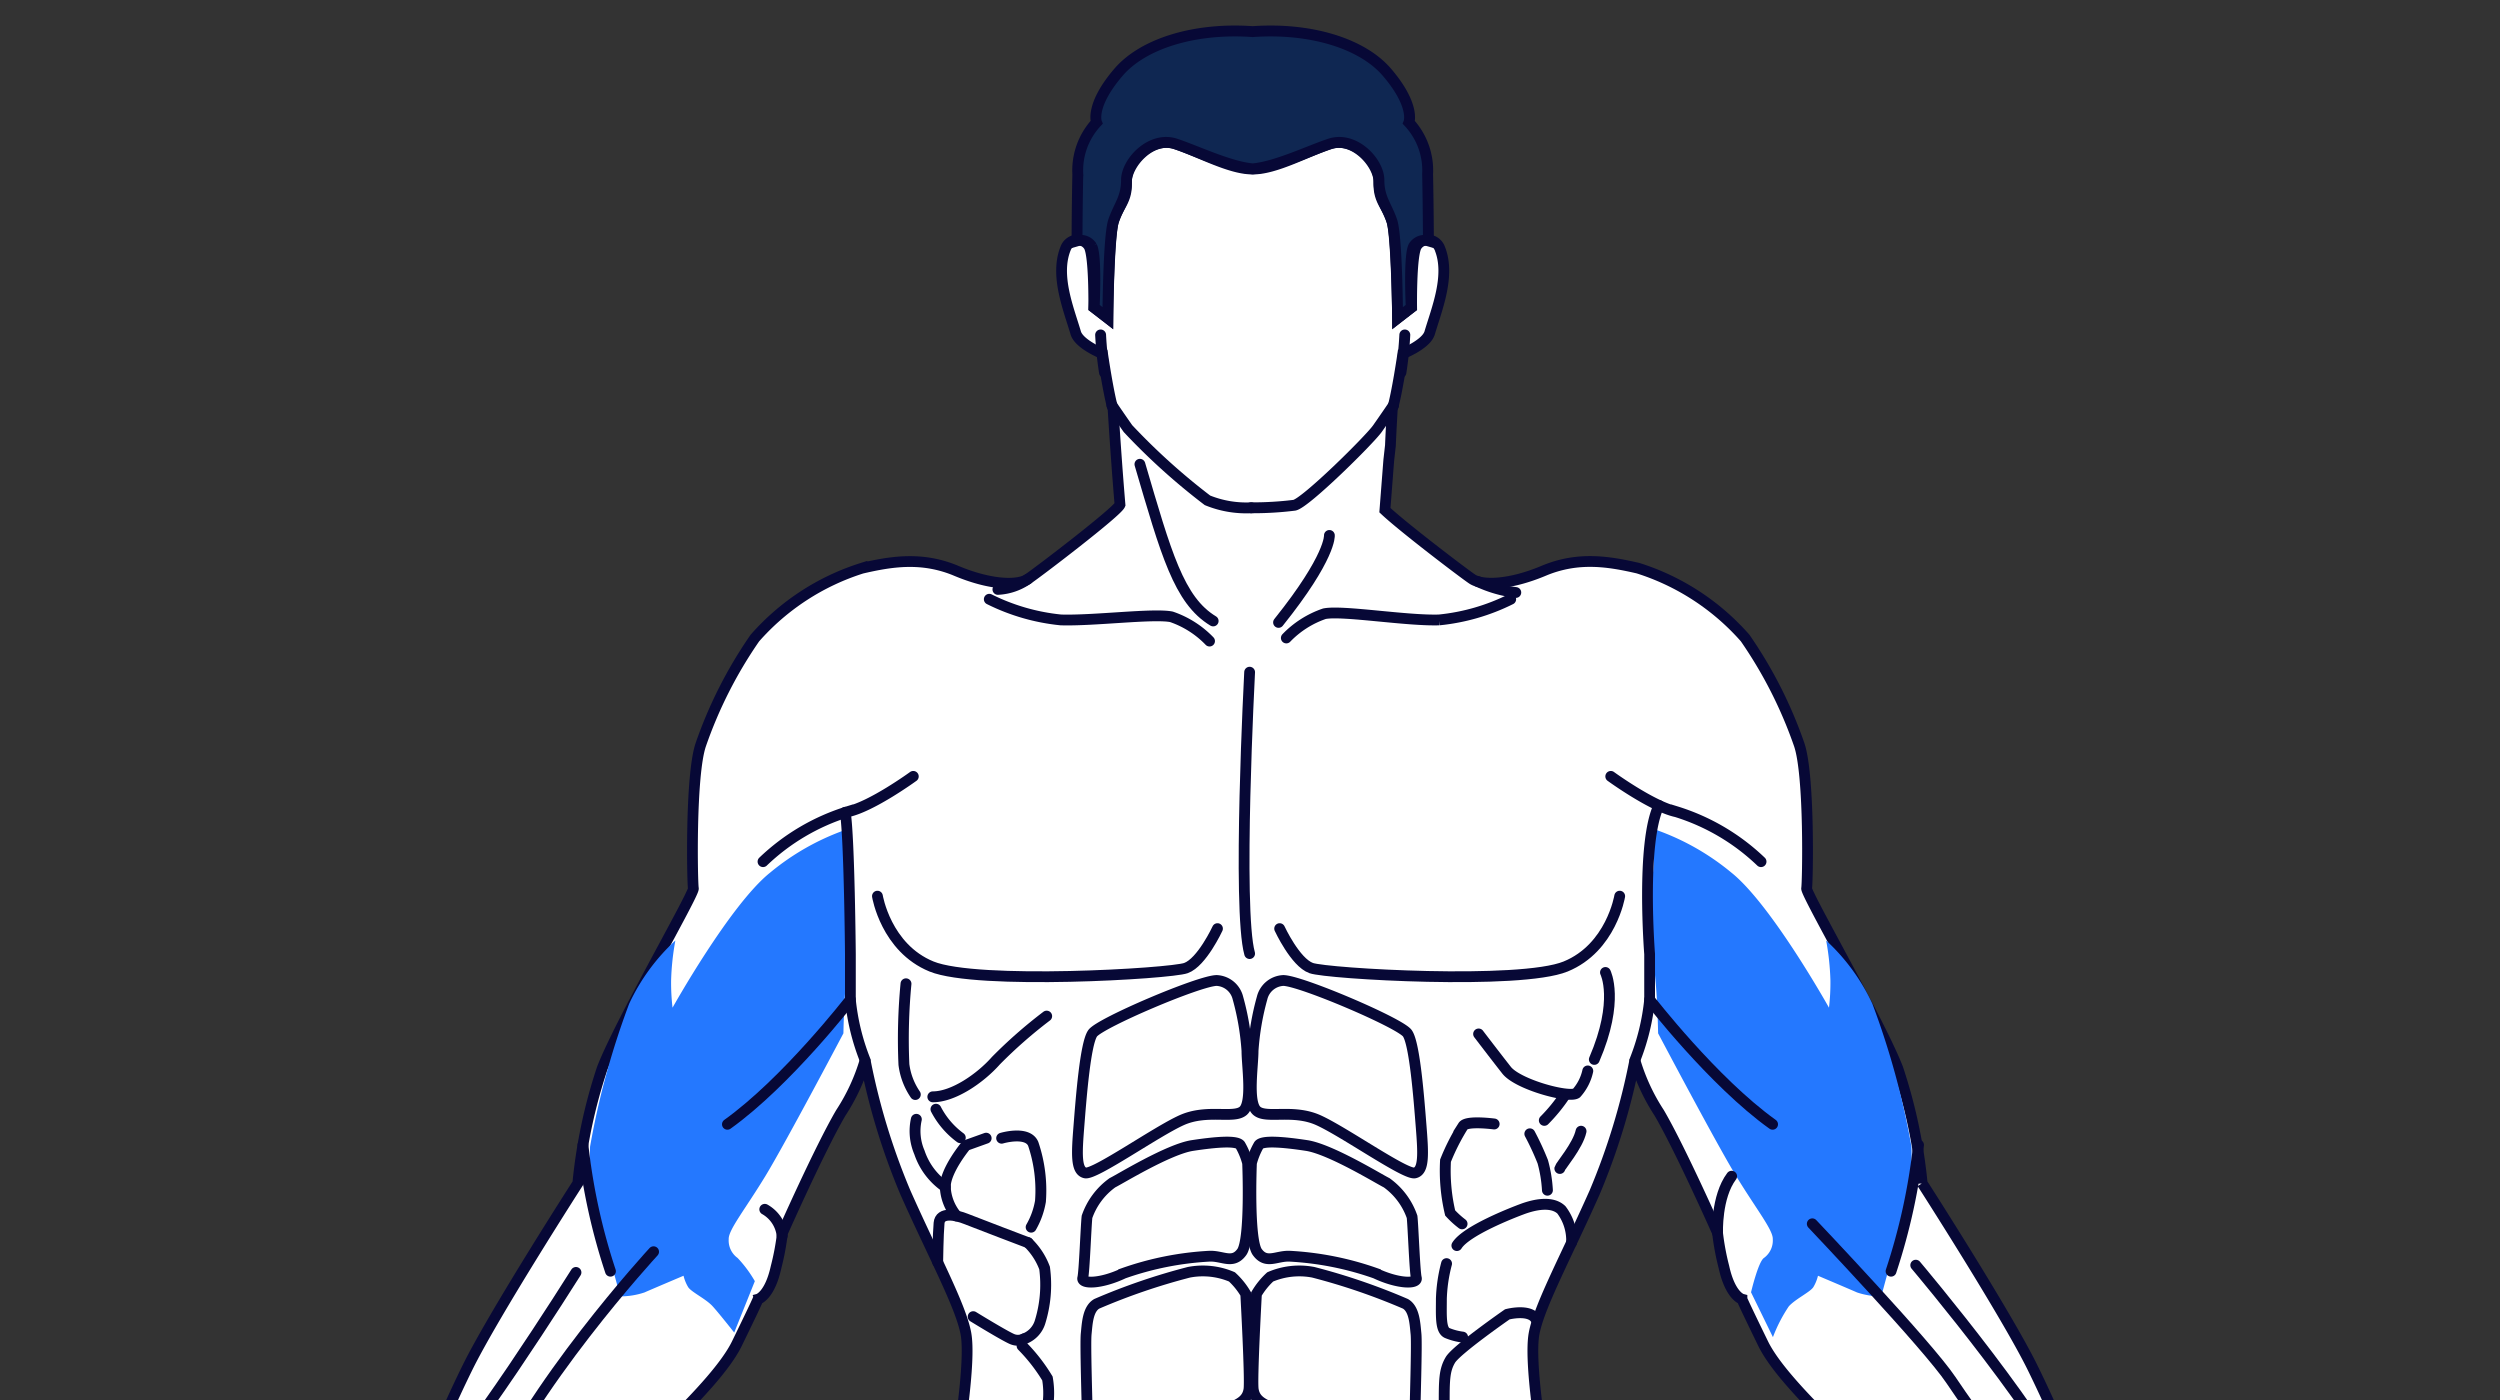 <svg id="Layer_1" data-name="Layer 1" xmlns="http://www.w3.org/2000/svg" xmlns:xlink="http://www.w3.org/1999/xlink" width="200" height="112" viewBox="0 0 200 112"><rect x="0" y="0" width="200" height="112" fill="#333333" stroke="none"/><defs><style>.cls-1,.cls-10,.cls-11,.cls-4,.cls-6,.cls-8,.cls-9{fill:none;}.cls-2{clip-path:url(#clip-path);}.cls-3{fill:#fff;}.cls-3,.cls-5,.cls-7{fill-rule:evenodd;}.cls-10,.cls-11,.cls-4,.cls-6,.cls-8,.cls-9{stroke:#070836;stroke-linecap:round;stroke-miterlimit:2.613;}.cls-4{stroke-width:0.862px;}.cls-5{fill:#2478ff;}.cls-6{stroke-width:0.864px;}.cls-7{fill:#0f2752;}.cls-8{stroke-width:0.871px;}.cls-9{stroke-width:0.864px;}.cls-10{stroke-width:0.871px;}.cls-11{stroke-width:0.871px;}</style><clipPath id="clip-path"><rect class="cls-1" x="-1.847" y="-7.274" width="203.694" height="190.106"/></clipPath></defs><g class="cls-2"><path class="cls-3" d="M34.388,116.129v0m131.224,0v0M89.6,40.378c-.242.586-6.573,5.414-7.374,5.949-.806.538-2.968.496-5.725-.662s-5.213-.745-7.546-.207a19.052,19.052,0,0,0-8.566,5.587,35.174,35.174,0,0,0-4.326,8.525c-.848,2.483-.678,11.091-.594,11.505s-5.852,10.677-7.294,14.401a41.747,41.747,0,0,0-1.951,9.187s-6.701,10.429-8.821,14.733c-1.341,2.723-2.411,5.247-3.015,6.734-.947,1.52-5.392,8.162-5.894,8.604-.125-.044-.182-.062-.182-.062a18.082,18.082,0,0,1-1.885.458,2.977,2.977,0,0,0-1.47.637c-.528.365-1.916,1.125-1.916,1.125s-3.391,1.253-4.165,1.495a24.18,24.18,0,0,0-4.404,3.194,12.938,12.938,0,0,1-3.822,1.935c-.871.242-2.662.29-2.855.678a3.442,3.442,0,0,0,1.016,3c.968.678,1.839,1.5,3.726.678s3.436-1.5,3.436-1.5a25.637,25.637,0,0,1-1.065,3.823c-.435.823-3.338,5.274-4.113,6.581s-3,5.081-3.146,6.388.388,1.597,1.5,1.742,2.371-1.113,2.952-2.081,5.565-8.662,5.565-8.662-6.388,11.371-6.581,12.533-.242,2.129,1.452,2.226,2.226-1.984,2.759-2.952,5.614-9.775,5.614-9.775-5.372,10.114-5.517,11.372.871,1.79,2.081,1.403,2.625-2.854,2.951-3.629,2.654-5.263,3.633-7.154v.344c-.847,2.123-2.971,6.786-2.084,7.633s2.248-1.445,3.134-2.889c.087-.142.211-.347.363-.599,1.016-1.642,3.955-6.567,5.201-8.725.25-.414,1.404-2.316,1.886-3.039.094-.141.245-.374.436-.671.655-.984,1.403-2.132,2.105-3.326.372-.632.74-1.282,1.085-1.907.123-.217.235-.421.333-.605l.037-.069c.933-1.716,1.635-3.113,1.698-3.24l.001-.001.008-.012c.096-.079,2.272-1.893,2.669-3.398q.056-.213.102-.4a75.805,75.805,0,0,1,5.363-6.38c3.987-4.138,10.857-9.932,12.553-13.408s1.696-3.559,1.696-3.559.933-.248,1.442-2.566a20.064,20.064,0,0,0,.509-2.731s2.969-6.704,4.665-9.601a15.867,15.867,0,0,0,1.951-4.221A53.486,53.486,0,0,0,72.434,95.407c2.205,4.966,4.411,9.022,4.835,11.256s-.594,8.608-1.188,12.001a30.862,30.862,0,0,1-1.298,5.224l.117,1.728c-.99,2.297-3.053,7.116-3.305,12.039-.308,6.004-3.695,16.166-4.926,22.015s-1.848,10.373-1.848,10.373h33.87s-.308-4.446-.308-5.446-.385-1.693,0-2.694A10.624,10.624,0,0,1,100,159.518a10.63,10.63,0,0,1,1.616,2.386c.385,1.001,0,1.694,0,2.694s-.308,5.446-.308,5.446h33.87s-.616-4.523-1.848-10.373-4.618-16.011-4.926-22.015c-.252-4.923-2.315-9.742-3.305-12.039l-.265-2.354s-.322-1.205-.916-4.598-1.611-9.767-1.187-12.001,2.629-6.29,4.835-11.256a53.486,53.486,0,0,0,3.223-10.594,15.864,15.864,0,0,0,1.951,4.221c1.696,2.897,4.665,9.601,4.665,9.601a20.068,20.068,0,0,0,.509,2.731c.509,2.317,1.442,2.566,1.442,2.566s0,.083,1.696,3.559,8.566,9.27,12.553,13.408a75.75,75.75,0,0,1,5.363,6.38q.047.187.102.4c.396,1.505,2.573,3.319,2.669,3.398l.008.012.001.001c.064.127.766,1.525,1.698,3.24l.037.069c.098.184.21.388.333.605.346.625.713,1.275,1.085,1.907.702,1.194,1.45,2.342,2.105,3.326.19.297.342.53.436.671.483.723,1.636,2.626,1.886,3.039,1.245,2.158,4.184,7.083,5.201,8.725.152.252.276.457.363.599.886,1.445,2.247,3.736,3.134,2.889s-1.236-5.509-2.084-7.633v-.344c.979,1.891,3.306,6.38,3.633,7.154s1.742,3.242,2.951,3.629,2.226-.145,2.081-1.403-5.517-11.372-5.517-11.372,5.082,8.807,5.614,9.775,1.065,3.049,2.759,2.952,1.645-1.065,1.452-2.226-6.581-12.533-6.581-12.533,4.984,7.694,5.565,8.662,1.839,2.226,2.952,2.081,1.645-.436,1.5-1.742-2.371-5.081-3.146-6.388-3.678-5.758-4.113-6.581a25.625,25.625,0,0,1-1.065-3.823s1.548.677,3.436,1.5,2.758,0,3.726-.678a3.442,3.442,0,0,0,1.016-3c-.193-.387-1.984-.435-2.855-.678a12.94,12.94,0,0,1-3.822-1.935,24.172,24.172,0,0,0-4.404-3.194c-.774-.242-4.166-1.495-4.166-1.495s-1.388-.76-1.916-1.125a2.977,2.977,0,0,0-1.47-.637,18.085,18.085,0,0,1-1.885-.458s-.056.018-.182.062c-.502-.441-4.948-7.084-5.894-8.604-.605-1.487-1.674-4.011-3.015-6.734-2.12-4.304-8.821-14.733-8.821-14.733a41.747,41.747,0,0,0-1.951-9.187c-1.442-3.724-7.379-13.988-7.294-14.401s.255-9.022-.594-11.505a35.174,35.174,0,0,0-4.326-8.525,19.052,19.052,0,0,0-8.566-5.587c-2.332-.538-4.789-.952-7.546.207s-4.919,1.2-5.725.662c-.694-.463-5.543-4.152-6.981-5.509l.31-3.997.132-1.173c.061-1.467.151-2.898.151-2.898.381-1.263.844-4.452.844-4.452s1.877-.751,2.145-1.663c.552-1.876,1.685-4.594.81-6.757a1.041,1.041,0,0,0-1.877-.161c-.429.804-.375,4.88-.375,4.88l-1.127.858s-.081-6.543-.457-7.777-1.084-1.608-1.031-3.056-1.939-3.755-3.923-3.112c-1.775.576-4.412,2.053-6.178,2.012-1.765.04-4.402-1.436-6.177-2.012-1.984-.644-3.977,1.663-3.923,3.112s-.656,1.823-1.032,3.056-.457,7.777-.457,7.777l-1.126-.858s.054-4.076-.376-4.88a1.041,1.041,0,0,0-1.877.161c-.875,2.163.258,4.881.81,6.757.268.912,2.145,1.663,2.145,1.663s.463,3.189.844,4.452C89.208,35.301,89.384,37.831,89.6,40.378Z"/><path class="cls-4" d="M34.388,116.129v0m131.224,0v0M89.6,40.378c-.242.586-6.573,5.414-7.374,5.949-.806.538-2.968.496-5.725-.662s-5.213-.745-7.546-.207a19.052,19.052,0,0,0-8.566,5.587,35.174,35.174,0,0,0-4.326,8.525c-.848,2.483-.678,11.091-.594,11.505s-5.852,10.677-7.294,14.401a41.747,41.747,0,0,0-1.951,9.187s-6.701,10.429-8.821,14.733c-1.341,2.723-2.411,5.247-3.015,6.734-.947,1.52-5.392,8.162-5.894,8.604-.125-.044-.182-.062-.182-.062a18.082,18.082,0,0,1-1.885.458,2.976,2.976,0,0,0-1.47.637c-.528.365-1.916,1.125-1.916,1.125s-3.391,1.253-4.165,1.495a24.18,24.18,0,0,0-4.404,3.194,12.938,12.938,0,0,1-3.822,1.935c-.871.242-2.662.29-2.855.678a3.442,3.442,0,0,0,1.016,3c.968.678,1.839,1.5,3.726.678s3.436-1.5,3.436-1.5a25.637,25.637,0,0,1-1.065,3.823c-.435.823-3.338,5.274-4.113,6.581s-3,5.081-3.146,6.388.388,1.597,1.5,1.742,2.371-1.113,2.952-2.081,5.565-8.662,5.565-8.662-6.388,11.371-6.581,12.533-.242,2.129,1.452,2.226,2.226-1.984,2.759-2.952,5.614-9.775,5.614-9.775-5.372,10.114-5.517,11.372.871,1.79,2.081,1.403,2.625-2.854,2.951-3.629,2.654-5.263,3.633-7.154v.344c-.847,2.123-2.971,6.786-2.084,7.633s2.248-1.445,3.134-2.889c.087-.142.211-.347.363-.599,1.016-1.642,3.955-6.567,5.201-8.725.25-.414,1.404-2.316,1.886-3.039.094-.141.245-.374.436-.671.655-.984,1.403-2.132,2.105-3.326.372-.632.74-1.282,1.085-1.907.123-.217.235-.421.333-.605l.037-.069c.933-1.716,1.635-3.113,1.698-3.24l.001-.001.008-.012c.096-.079,2.272-1.893,2.669-3.398.037-.142.071-.275.102-.4a75.805,75.805,0,0,1,5.363-6.38c3.987-4.138,10.857-9.932,12.553-13.408s1.696-3.559,1.696-3.559.933-.248,1.442-2.566a20.064,20.064,0,0,0,.509-2.731s2.969-6.704,4.665-9.601a15.862,15.862,0,0,0,1.951-4.221A53.486,53.486,0,0,0,72.434,95.407c2.205,4.966,4.411,9.022,4.835,11.256s-.594,8.608-1.188,12.001a30.862,30.862,0,0,1-1.298,5.224l.117,1.728c-.99,2.297-3.053,7.116-3.305,12.039-.308,6.004-3.695,16.166-4.926,22.016s-1.848,10.373-1.848,10.373h33.87s-.308-4.446-.308-5.446-.385-1.693,0-2.694A10.621,10.621,0,0,1,100,159.518a10.63,10.63,0,0,1,1.616,2.386c.385,1.001,0,1.694,0,2.694s-.308,5.446-.308,5.446h33.87s-.616-4.523-1.848-10.373-4.618-16.011-4.926-22.016c-.252-4.923-2.315-9.741-3.305-12.039l-.265-2.354s-.322-1.205-.916-4.598-1.611-9.767-1.187-12.001,2.629-6.29,4.835-11.256a53.486,53.486,0,0,0,3.223-10.594,15.864,15.864,0,0,0,1.951,4.221c1.696,2.897,4.665,9.601,4.665,9.601a20.068,20.068,0,0,0,.509,2.731c.509,2.317,1.442,2.566,1.442,2.566s0,.083,1.696,3.559,8.566,9.27,12.553,13.408a75.767,75.767,0,0,1,5.363,6.38c.031.125.065.258.102.4.396,1.505,2.573,3.319,2.669,3.398l.008.012.001.001c.064.127.766,1.525,1.698,3.24l.037.069c.098.184.21.388.333.605.346.625.713,1.275,1.085,1.907.702,1.194,1.45,2.342,2.105,3.326.19.297.341.53.436.671.483.723,1.636,2.626,1.886,3.039,1.245,2.158,4.184,7.083,5.201,8.725.152.252.276.457.363.599.886,1.445,2.247,3.736,3.134,2.889s-1.236-5.509-2.084-7.633v-.344c.979,1.891,3.306,6.38,3.633,7.154s1.742,3.242,2.951,3.629,2.226-.145,2.081-1.403-5.517-11.372-5.517-11.372,5.082,8.807,5.614,9.775,1.065,3.049,2.759,2.952,1.645-1.065,1.452-2.226-6.581-12.533-6.581-12.533,4.984,7.694,5.565,8.662,1.839,2.226,2.952,2.081,1.645-.436,1.5-1.742-2.371-5.081-3.146-6.388-3.678-5.758-4.113-6.581a25.625,25.625,0,0,1-1.065-3.823s1.548.677,3.436,1.5,2.758,0,3.726-.678a3.442,3.442,0,0,0,1.016-3c-.193-.387-1.984-.435-2.855-.678a12.94,12.94,0,0,1-3.822-1.935,24.172,24.172,0,0,0-4.404-3.194c-.774-.242-4.166-1.495-4.166-1.495s-1.388-.76-1.916-1.125a2.975,2.975,0,0,0-1.47-.637,18.085,18.085,0,0,1-1.885-.458s-.056.018-.182.062c-.502-.441-4.948-7.084-5.894-8.604-.605-1.487-1.674-4.011-3.015-6.734-2.12-4.304-8.821-14.733-8.821-14.733a41.747,41.747,0,0,0-1.951-9.187c-1.442-3.724-7.379-13.988-7.294-14.401s.255-9.022-.594-11.505a35.174,35.174,0,0,0-4.326-8.525,19.053,19.053,0,0,0-8.566-5.587c-2.333-.538-4.789-.952-7.546.207s-4.919,1.2-5.725.662c-.694-.463-5.543-4.152-6.981-5.509l.31-3.997.132-1.173c.061-1.467.151-2.898.151-2.898.381-1.263.844-4.452.844-4.452s1.877-.751,2.145-1.663c.552-1.876,1.685-4.594.81-6.757a1.041,1.041,0,0,0-1.877-.161c-.429.804-.375,4.88-.375,4.88l-1.127.858s-.081-6.543-.457-7.777-1.084-1.608-1.031-3.056-1.939-3.755-3.923-3.112c-1.775.576-4.412,2.052-6.178,2.012-1.765.041-4.402-1.436-6.177-2.012-1.984-.644-3.977,1.663-3.923,3.112s-.656,1.823-1.032,3.056-.457,7.777-.457,7.777l-1.126-.858s.054-4.076-.376-4.88a1.041,1.041,0,0,0-1.877.161c-.875,2.163.258,4.881.81,6.757.268.912,2.145,1.663,2.145,1.663s.463,3.189.844,4.452C89.208,35.301,89.384,37.831,89.6,40.378Z"/><path class="cls-5" d="M141.835,106.972a11.904,11.904,0,0,1,1.271-2.466c.54-.597,1.706-1.138,1.962-1.536a3.241,3.241,0,0,0,.37-.91s2.417,1.024,3.128,1.337a6.053,6.053,0,0,0,1.934.313s1.28-4.778,1.706-6.001a19.902,19.902,0,0,0,.711-5.973,63.69,63.69,0,0,0-3.128-11.434,16.111,16.111,0,0,0-3.697-5.063,20.658,20.658,0,0,1,.341,3.186,17.163,17.163,0,0,1-.114,2.19s-4.598-8.235-7.802-10.801a19.747,19.747,0,0,0-5.935-3.391s-.512-.313-.313,1.138-.257,3.612-.257,5.034.313,4.494.455,6.172.182,3.898.182,3.898,4.595,8.702,6.216,11.375,2.987,4.352,2.958,5.091a1.726,1.726,0,0,1-.711,1.507c-.455.313-1.029,2.746-1.029,2.746Z"/><path class="cls-5" d="M58.737,106.606s-1.182-1.503-1.722-2.1-1.706-1.138-1.962-1.536a3.239,3.239,0,0,1-.37-.91s-2.417,1.024-3.128,1.337a6.053,6.053,0,0,1-1.934.313s-1.28-4.778-1.706-6.001a19.901,19.901,0,0,1-.711-5.973,63.7,63.7,0,0,1,3.129-11.434,16.111,16.111,0,0,1,3.697-5.063,20.664,20.664,0,0,0-.341,3.186,17.163,17.163,0,0,0,.114,2.19s4.598-8.235,7.802-10.801a19.747,19.747,0,0,1,5.935-3.391s.512-.313.313,1.138.257,3.612.257,5.034-.313,4.494-.455,6.172-.182,3.898-.182,3.898-4.595,8.702-6.216,11.375S58.268,98.39,58.296,99.13a1.726,1.726,0,0,0,.711,1.507,9.755,9.755,0,0,1,1.38,1.856Z"/><path class="cls-6" d="M153.484,91.6a49.072,49.072,0,0,1-2.2,10.097"/><path class="cls-7" d="M100.217,13.509c-1.864-.162-4.556-1.464-6.178-1.997-1.96-.644-3.917,1.448-3.918,2.896s-.614,2.038-1.036,3.272-.457,7.777-.457,7.777l-1.094-.858s.209-4.076-.189-4.88a1.051,1.051,0,0,0-1.183-.45s.005-2.446.062-5.342a5.647,5.647,0,0,1,1.498-4.13s-.539-1.341,1.762-4.022c1.945-2.267,6.039-3.576,10.733-3.246,4.694-.33,8.787.979,10.733,3.246,2.301,2.682,1.762,4.022,1.762,4.022a5.647,5.647,0,0,1,1.498,4.13c.057,2.896.062,5.342.062,5.342a1.051,1.051,0,0,0-1.182.45c-.398.804-.19,4.88-.19,4.88l-1.094.858s-.035-6.543-.457-7.777-1.035-1.823-1.036-3.272-1.958-3.54-3.918-2.896C104.773,12.045,102.081,13.348,100.217,13.509Z"/><path class="cls-8" d="M100.217,13.509c-1.864-.162-4.556-1.464-6.178-1.997-1.96-.644-3.917,1.448-3.918,2.896s-.614,2.038-1.036,3.272-.457,7.777-.457,7.777l-1.094-.858s.209-4.076-.189-4.88a1.051,1.051,0,0,0-1.183-.45s.005-2.446.062-5.342a5.647,5.647,0,0,1,1.498-4.13s-.539-1.341,1.762-4.022c1.945-2.267,6.039-3.576,10.733-3.246,4.694-.33,8.787.979,10.733,3.246,2.301,2.682,1.762,4.022,1.762,4.022a5.647,5.647,0,0,1,1.498,4.13c.057,2.896.062,5.342.062,5.342a1.051,1.051,0,0,0-1.182.45c-.398.804-.19,4.88-.19,4.88l-1.094.858s-.035-6.543-.457-7.777-1.035-1.823-1.036-3.272-1.958-3.54-3.918-2.896C104.773,12.045,102.081,13.348,100.217,13.509Z"/><path class="cls-8" d="M88.36,29.802a29.091,29.091,0,0,1-.311-3.006"/><path class="cls-8" d="M100.096,40.623a8.226,8.226,0,0,1-3.499-.597A51.53,51.53,0,0,1,90.24,34.292c-.643-.912-1.286-1.863-1.286-1.863"/><path class="cls-8" d="M112.074,29.802a29.091,29.091,0,0,0,.311-3.006"/><path class="cls-8" d="M100.096,40.623a26.522,26.522,0,0,0,3.451-.203c.869-.145,6.003-5.216,6.646-6.128s1.286-1.863,1.286-1.863"/><path class="cls-4" d="M69.211,84.813a17.947,17.947,0,0,1-1.18-4.843V76.328s-.077-9.195-.408-11.347"/><path class="cls-6" d="M46.637,91.6a49.072,49.072,0,0,0,2.2,10.097"/><path class="cls-6" d="M68.031,79.97s-5.089,6.58-9.838,9.974"/><path class="cls-6" d="M91.192,37.14c2.094,7.129,3.116,10.884,5.863,12.538"/><path class="cls-6" d="M96.763,51.286a7.665,7.665,0,0,0-3.048-1.94c-1.442-.29-6.217.331-8.847.248a16.47,16.47,0,0,1-5.725-1.655"/><path class="cls-6" d="M99.034,79.846a1.838,1.838,0,0,0-1.696-1.407c-1.357,0-9.33,3.393-9.924,4.221s-.933,5.297-1.103,7.449-.254,3.559.509,3.724,5.683-3.311,7.718-4.221,4.156-.083,4.92-.745.297-3.559.297-4.801A20.812,20.812,0,0,0,99.034,79.846Z"/><path class="cls-6" d="M99.81,93.047a5.859,5.859,0,0,0-.594-1.448c-.297-.372-1.909-.249-3.817.041s-5.81,2.69-6.404,2.98A5.619,5.619,0,0,0,86.96,97.351c-.085.786-.212,4.387-.339,4.883s1.442.496,3.265-.372a24.567,24.567,0,0,1,6.87-1.366c1.06-.041,1.866.662,2.587-.331S99.81,93.047,99.81,93.047Z"/><path class="cls-6" d="M99.66,103.518a5.943,5.943,0,0,0-1.103-1.366,5.925,5.925,0,0,0-3.435-.372,50.398,50.398,0,0,0-7.379,2.524c-.721.414-.763,1.573-.848,2.4s.085,5.752.085,6.58.806,1.242,1.781,1.283a71.371,71.371,0,0,0,9.16-1.78c1.4-.455,1.866-.869,1.993-1.614S99.66,103.518,99.66,103.518Z"/><path class="cls-4" d="M130.79,84.813a17.946,17.946,0,0,0,1.18-4.843V76.328s-.702-8.912.746-11.892"/><path class="cls-6" d="M131.97,79.97s5.088,6.58,9.838,9.974"/><path class="cls-9" d="M106.351,42.833s.156,1.688-4.068,6.961"/><path class="cls-6" d="M102.906,51.038a7.665,7.665,0,0,1,3.048-1.94c1.442-.29,6.548.579,9.178.496a16.472,16.472,0,0,0,5.725-1.655"/><path class="cls-6" d="M100.967,79.846a1.838,1.838,0,0,1,1.696-1.407c1.357,0,9.33,3.393,9.924,4.221s.933,5.297,1.103,7.449.255,3.559-.509,3.724-5.683-3.311-7.718-4.221-4.156-.083-4.92-.745-.297-3.559-.297-4.801A20.811,20.811,0,0,1,100.967,79.846Z"/><path class="cls-6" d="M100.116,93.047a5.855,5.855,0,0,1,.594-1.448c.297-.372,1.909-.249,3.817.041s5.81,2.69,6.404,2.98a5.62,5.62,0,0,1,2.036,2.731c.085.786.212,4.387.339,4.883s-1.442.496-3.266-.372a24.566,24.566,0,0,0-6.87-1.366c-1.06-.041-1.866.662-2.587-.331S100.116,93.047,100.116,93.047Z"/><path class="cls-6" d="M100.515,103.518a5.94,5.94,0,0,1,1.103-1.366,5.925,5.925,0,0,1,3.435-.372,50.391,50.391,0,0,1,7.379,2.524c.721.414.763,1.573.848,2.4s-.085,5.752-.085,6.58-.806,1.242-1.781,1.283a71.381,71.381,0,0,1-9.16-1.78c-1.399-.455-1.866-.869-1.993-1.614S100.515,103.518,100.515,103.518Z"/><path class="cls-6" d="M99.97,53.774s-.996,18.953,0,22.513"/><path class="cls-6" d="M82.226,46.327a4.528,4.528,0,0,1-2.394.826"/><path class="cls-6" d="M118.237,46.531a10.248,10.248,0,0,0,3.028.869"/><path class="cls-6" d="M128.435,77.796s1.145,2.243-.891,6.96"/><path class="cls-6" d="M70.195,71.692s.678,4.138,4.326,5.628,19.08.582,20.354.126,2.523-3.157,2.523-3.157"/><path class="cls-6" d="M129.576,71.692s-.679,4.138-4.326,5.628-19.08.582-20.355.126-2.523-3.157-2.523-3.157"/><path class="cls-10" d="M83.733,81.29a37.981,37.981,0,0,0-4.056,3.559c-1.242,1.407-3.394,2.897-5.049,2.897"/><path class="cls-10" d="M75.014,100.973s.029-2.219.112-3.13,1.325-.662,2.152-.331,4.966,1.904,4.966,1.904"/><path class="cls-10" d="M76.529,97.279a3.874,3.874,0,0,1-.907-2.333c0-1.324,1.655-3.311,1.655-3.311l1.614-.579"/><path class="cls-10" d="M74.877,88.739a6.57,6.57,0,0,0,1.945,2.276"/><path class="cls-10" d="M80.133,91.056s2.069-.621,2.525.455a11.62,11.62,0,0,1,.579,4.593,6.259,6.259,0,0,1-.745,2.069"/><path class="cls-10" d="M82.243,99.416a5.507,5.507,0,0,1,1.324,2.028,10.072,10.072,0,0,1-.372,4.345,2.074,2.074,0,0,1-1.283,1.324"/><path class="cls-10" d="M77.857,105.334s2.69,1.655,3.187,1.821a1.148,1.148,0,0,0,.869-.041"/><path class="cls-10" d="M81.767,107.672a13.902,13.902,0,0,1,2.028,2.607,6.868,6.868,0,0,1-.373,3.683c-.414,1.034-1.076,1.242-1.407,1.242s-1.49-.207-1.49-.207"/><path class="cls-10" d="M118.951,114.252a9.717,9.717,0,0,1-2.173.579c-.786.041-1.242-.579-1.242-2.483s0-2.731.497-3.559,4.552-3.642,4.552-3.642,1.884-.496,2.318.455"/><path class="cls-10" d="M125.73,99.394a4.053,4.053,0,0,0-.819-2.606c-.869-.828-2.524-.29-3.186-.041s-4.428,1.697-5.173,2.897"/><path class="cls-10" d="M115.724,101.092a12.374,12.374,0,0,0-.414,2.814c0,1.324-.083,2.483.455,2.731a4.83,4.83,0,0,0,1.242.331"/><path class="cls-10" d="M119.531,89.918s-2.193-.29-2.483.166a17.385,17.385,0,0,0-1.407,2.773,14.701,14.701,0,0,0,.372,4.18,7.148,7.148,0,0,0,.952.869"/><path class="cls-10" d="M122.387,90.705a22.197,22.197,0,0,1,1.035,2.235,10.764,10.764,0,0,1,.372,2.276"/><path class="cls-10" d="M124.787,93.478c.041-.207,1.448-1.821,1.697-2.98"/><path class="cls-10" d="M125.201,87.601a13.303,13.303,0,0,1-1.655,2.028"/><path class="cls-10" d="M118.29,82.718s1.324,1.738,2.235,2.897,5.008,2.255,5.587,1.842a3.91,3.91,0,0,0,.91-1.78"/><path class="cls-10" d="M72.479,78.704a46.649,46.649,0,0,0-.166,6.456,5.443,5.443,0,0,0,.911,2.4"/><path class="cls-10" d="M73.307,89.546a4.325,4.325,0,0,0,.248,2.649,5.455,5.455,0,0,0,2.067,2.752"/><path class="cls-10" d="M52.285,100.14S42.27,110.983,38.628,119.922"/><path class="cls-10" d="M46.077,101.796s-9.418,14.981-11.744,16.305"/><path class="cls-10" d="M144.985,97.906s9.27,9.766,11.091,12.498,6.704,9.353,6.704,9.353"/><path class="cls-10" d="M153.262,101.216S164.405,114.4,166.158,119.697"/><path class="cls-10" d="M137.405,98.635s-.118-2.881,1.124-4.537"/><path class="cls-10" d="M62.572,98.861a2.759,2.759,0,0,0-1.388-2.114"/><path class="cls-11" d="M73.061,62.113s-3.318,2.414-5.24,2.823A17.145,17.145,0,0,0,61.044,68.93"/><path class="cls-11" d="M128.864,62.113s3.318,2.414,5.24,2.823a17.14,17.14,0,0,1,6.777,3.994"/></g></svg>
